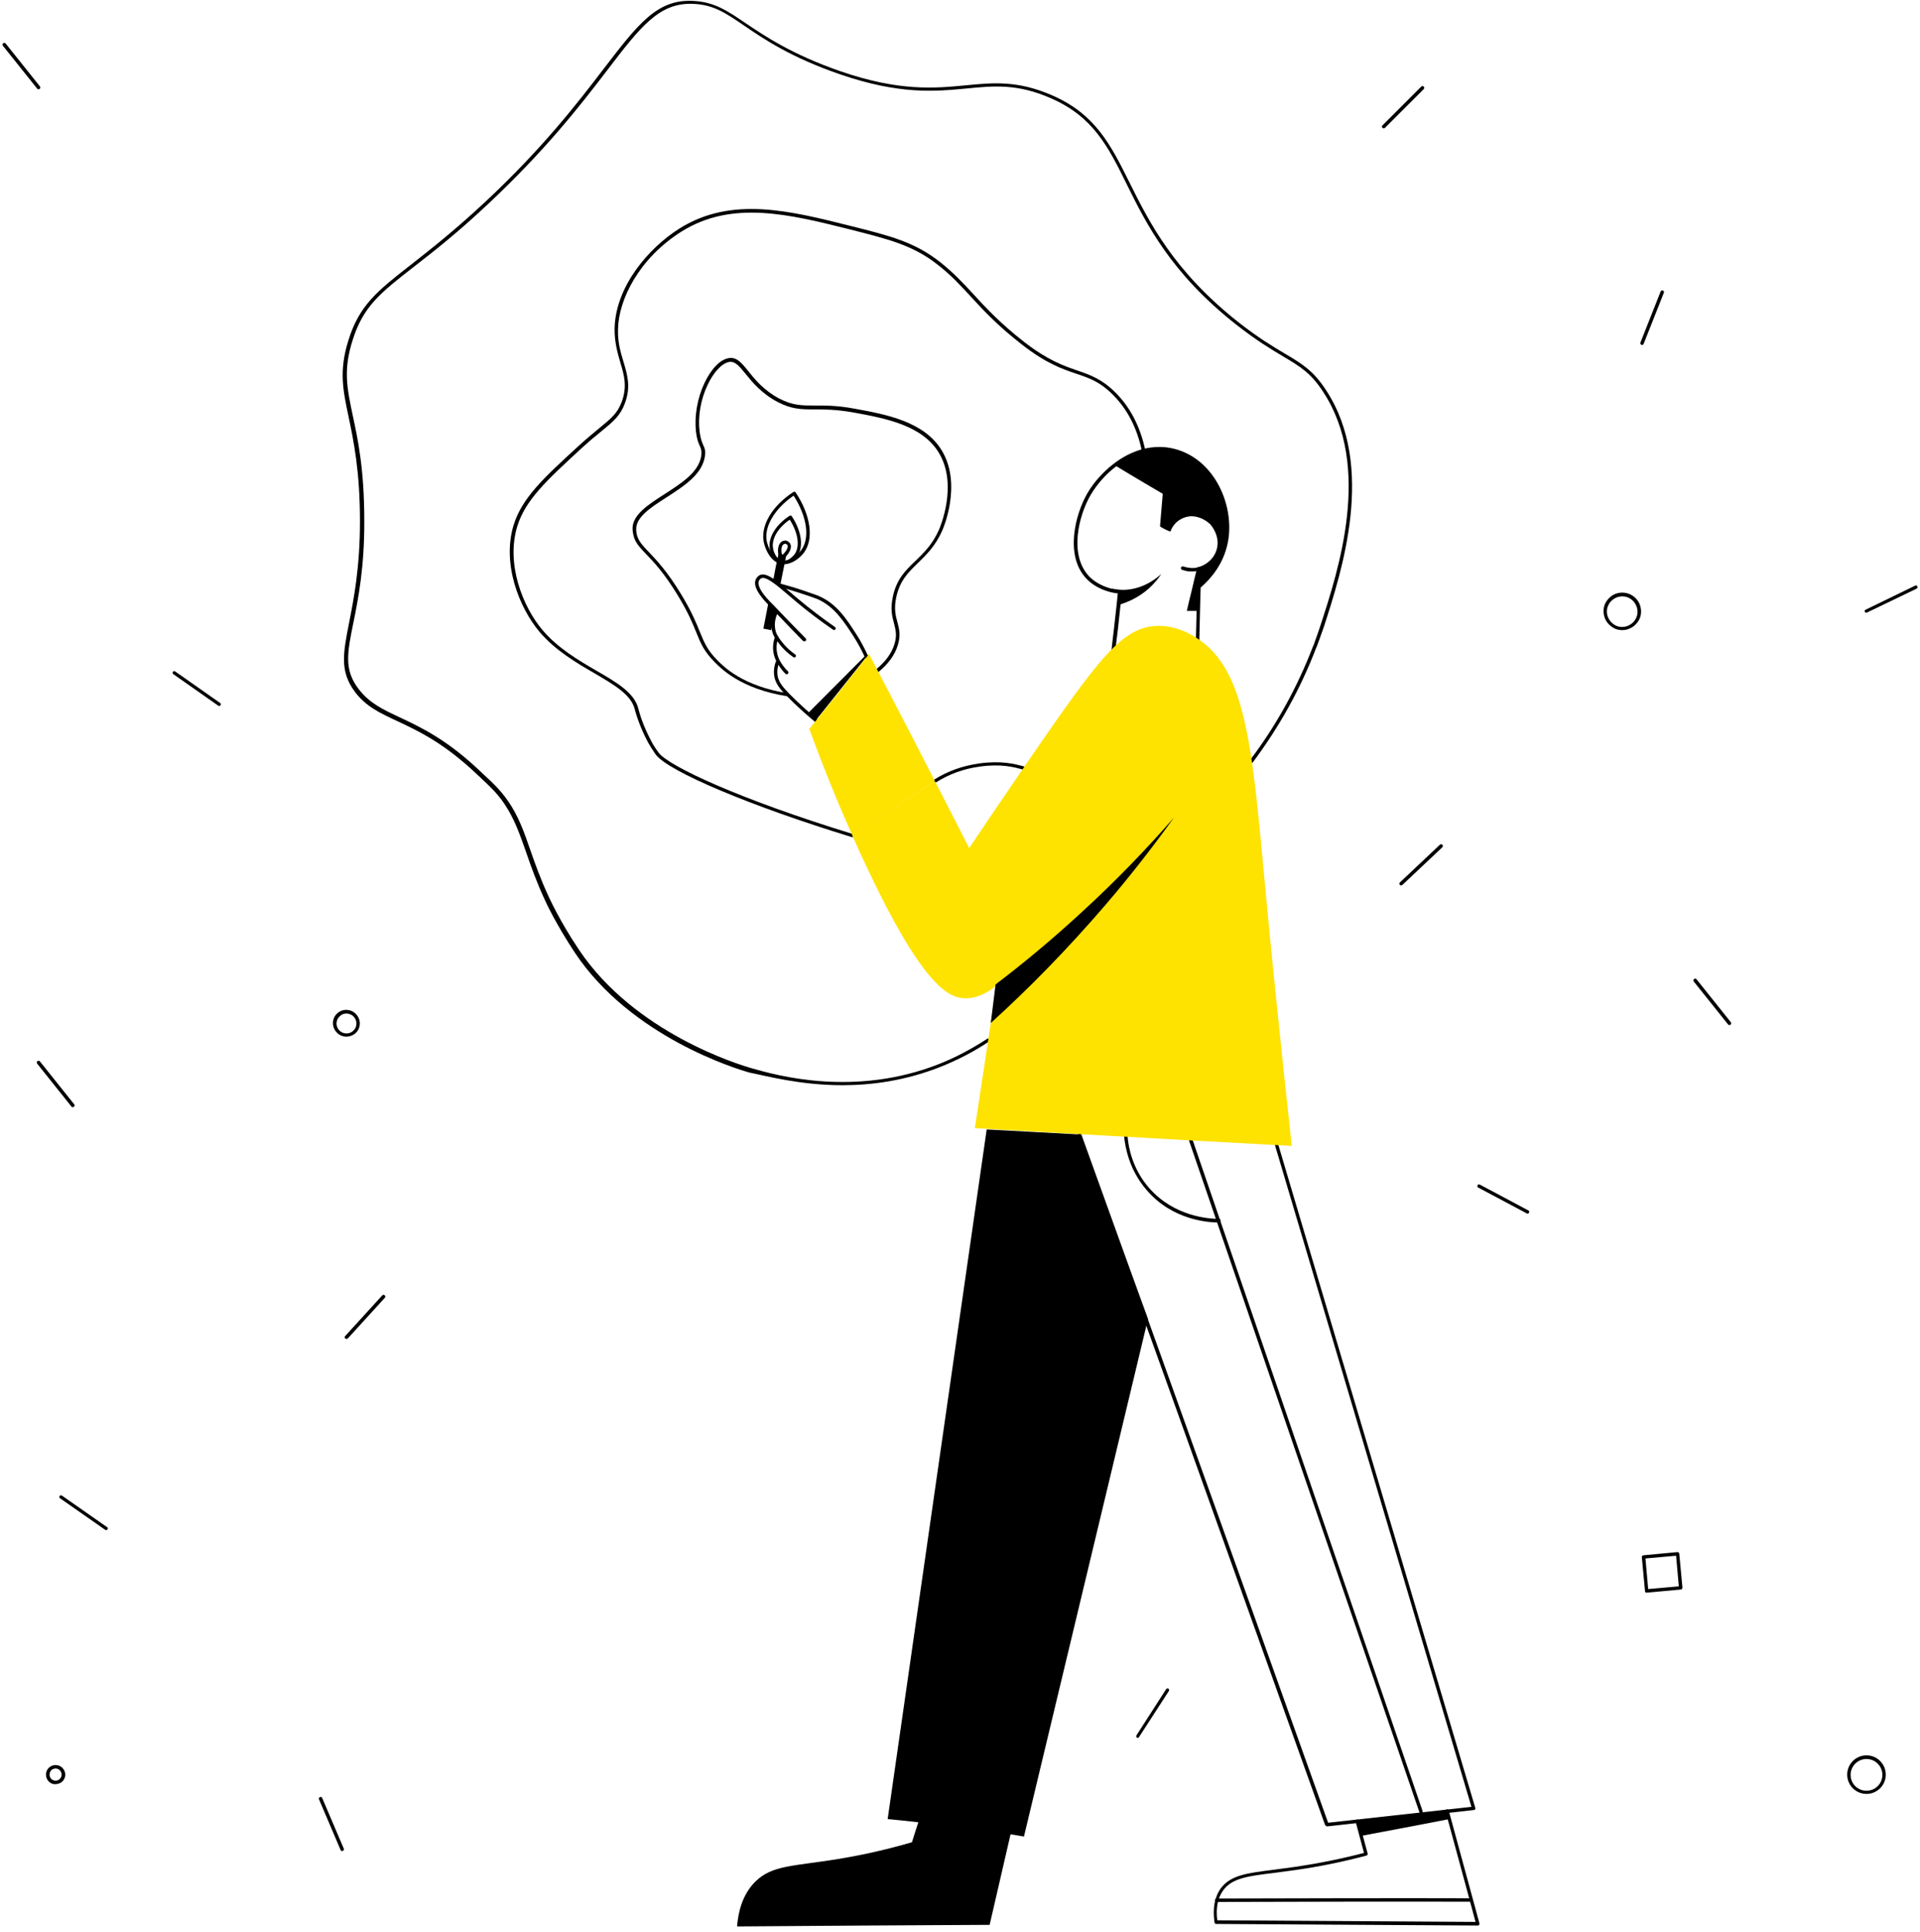 <?xml version="1.0" encoding="UTF-8"?>
<svg width="516px" height="519px" viewBox="0 0 516 519" version="1.1" xmlns="http://www.w3.org/2000/svg" xmlns:xlink="http://www.w3.org/1999/xlink">
    <title>9_protection1</title>
    <g id="Final" stroke="none" stroke-width="1" fill="none" fill-rule="evenodd">
        <g id="Freebies" transform="translate(-755, -142)" fill-rule="nonzero">
            <g id="Rectangle-Copy-18" transform="translate(135, 142)">
                <g id="9_protection1" transform="translate(878, 259.5) scale(-1, 1) translate(-878, -259.5) translate(620, 0)">
                    <g id="background_1_" transform="translate(0, 11.2)" fill="#000000">
                        <path d="M14.382,470.796 C11.515,470.796 9.198,468.48 9.198,465.615 C9.198,462.75 11.515,460.434 14.382,460.434 C17.248,460.434 19.566,462.75 19.566,465.615 C19.566,468.48 17.248,470.796 14.382,470.796 Z M14.382,461.41 C12.064,461.41 10.112,463.299 10.112,465.676 C10.112,468.053 12.003,469.943 14.382,469.943 C16.76,469.943 18.651,468.053 18.651,465.676 C18.651,463.299 16.699,461.41 14.382,461.41 Z" id="Shape"></path>
                        <path d="M80.005,158.11 C79.517,158.11 79.029,158.05 78.541,157.867 C77.261,157.501 76.224,156.587 75.553,155.429 C74.882,154.27 74.821,152.869 75.187,151.589 C75.98,148.968 78.785,147.444 81.469,148.236 C82.749,148.602 83.786,149.516 84.457,150.674 C85.128,151.832 85.189,153.234 84.823,154.514 L84.823,154.514 C84.457,155.794 83.542,156.83 82.384,157.501 C81.652,157.928 80.859,158.11 80.005,158.11 Z M80.005,149.029 C78.236,149.029 76.651,150.187 76.102,151.954 C75.797,152.99 75.858,154.088 76.407,155.063 C76.895,156.038 77.809,156.709 78.846,157.074 C79.883,157.379 80.981,157.318 81.957,156.77 C82.932,156.221 83.603,155.368 83.969,154.331 L83.969,154.331 C84.274,153.295 84.213,152.198 83.664,151.223 C83.176,150.248 82.262,149.577 81.225,149.211 C80.798,149.09 80.432,149.029 80.005,149.029 Z" id="Shape"></path>
                        <path d="M501.068,468.175 C500.58,468.175 500.031,467.992 499.604,467.749 C499.055,467.383 498.628,466.773 498.506,466.103 C498.384,465.432 498.506,464.762 498.933,464.152 C499.726,462.994 501.312,462.69 502.531,463.482 C503.69,464.274 503.995,465.859 503.202,467.078 L503.202,467.078 C502.836,467.627 502.227,468.053 501.556,468.175 C501.373,468.175 501.19,468.175 501.068,468.175 Z M501.068,463.97 C500.519,463.97 500.031,464.213 499.726,464.701 C499.482,465.067 499.36,465.493 499.482,465.92 C499.543,466.347 499.787,466.712 500.153,466.956 C500.519,467.2 500.946,467.322 501.373,467.2 C501.8,467.139 502.166,466.895 502.41,466.53 L502.41,466.53 C502.897,465.798 502.714,464.762 501.983,464.213 C501.678,464.091 501.373,463.97 501.068,463.97 Z" id="Shape"></path>
                        <path d="M422.881,267.337 C422.149,267.337 421.478,267.093 420.868,266.728 C419.222,265.63 418.795,263.375 419.953,261.73 C420.502,260.937 421.295,260.389 422.271,260.206 C423.186,260.023 424.162,260.206 424.954,260.754 C426.601,261.851 427.028,264.107 425.869,265.752 L425.869,265.752 C425.32,266.545 424.528,267.093 423.552,267.276 C423.308,267.337 423.064,267.337 422.881,267.337 Z M422.881,261.12 C422.698,261.12 422.576,261.12 422.393,261.181 C421.661,261.303 421.051,261.73 420.685,262.278 C419.831,263.497 420.136,265.143 421.356,265.996 C421.966,266.423 422.637,266.545 423.369,266.423 C424.101,266.301 424.711,265.874 425.076,265.326 L425.076,265.326 C425.93,264.107 425.625,262.461 424.406,261.608 C423.918,261.242 423.43,261.12 422.881,261.12 Z" id="Shape"></path>
                        <path d="M73.479,416.731 C73.479,416.731 73.418,416.731 73.479,416.731 L64.27,415.878 C64.148,415.878 64.026,415.817 63.965,415.695 C63.904,415.573 63.843,415.451 63.843,415.39 L64.697,406.248 C64.697,406.004 64.941,405.821 65.185,405.821 L74.333,406.674 C74.577,406.674 74.76,406.918 74.76,407.162 L73.906,416.305 C73.906,416.549 73.723,416.731 73.479,416.731 Z M64.819,415.025 L73.052,415.756 L73.784,407.528 L65.551,406.796 L64.819,415.025 Z" id="Shape"></path>
                        <path d="M496.433,286.293 C496.311,286.293 496.25,286.232 496.128,286.171 C495.945,285.989 495.884,285.745 496.067,285.501 L505.276,273.981 C505.459,273.798 505.703,273.737 505.947,273.92 C506.13,274.103 506.191,274.347 506.008,274.59 L496.799,286.11 C496.738,286.232 496.555,286.293 496.433,286.293 Z" id="Path"></path>
                        <path d="M505.642,12.8 C505.52,12.8 505.459,12.739 505.337,12.678 C505.154,12.495 505.093,12.251 505.276,12.008 L514.485,0.488 C514.668,0.305 514.912,0.244 515.156,0.427 C515.339,0.61 515.4,0.853 515.217,1.097 L506.008,12.617 C505.947,12.739 505.825,12.8 505.642,12.8 Z" id="Path"></path>
                        <path d="M487.467,399.909 C487.345,399.909 487.162,399.848 487.101,399.726 C486.979,399.543 486.979,399.238 487.223,399.116 L499.36,390.644 C499.543,390.522 499.848,390.522 499.97,390.766 C500.092,390.949 500.092,391.253 499.848,391.375 L487.711,399.848 C487.65,399.848 487.589,399.909 487.467,399.909 Z" id="Path"></path>
                        <path d="M457.095,178.469 C456.973,178.469 456.79,178.408 456.729,178.286 C456.607,178.103 456.607,177.798 456.851,177.676 L468.927,169.204 C469.11,169.082 469.415,169.082 469.537,169.326 C469.659,169.509 469.659,169.813 469.415,169.935 L457.339,178.408 C457.278,178.469 457.217,178.469 457.095,178.469 Z" id="Path"></path>
                        <path d="M51.219,264.229 C51.097,264.229 51.036,264.168 50.914,264.107 C50.731,263.924 50.67,263.68 50.853,263.436 L60.062,251.916 C60.245,251.733 60.489,251.672 60.733,251.855 C60.916,252.038 60.977,252.282 60.794,252.526 L51.584,264.046 C51.462,264.168 51.341,264.229 51.219,264.229 Z" id="Path"></path>
                        <path d="M14.382,153.417 C14.321,153.417 14.26,153.417 14.199,153.356 L0.903,146.956 C0.659,146.834 0.598,146.59 0.72,146.347 C0.842,146.103 1.086,146.042 1.33,146.164 L14.626,152.625 C14.87,152.747 14.931,152.99 14.809,153.234 C14.748,153.356 14.565,153.417 14.382,153.417 Z" id="Path"></path>
                        <path d="M74.699,81.493 C74.516,81.493 74.333,81.371 74.272,81.189 L68.844,67.474 C68.722,67.23 68.844,66.987 69.088,66.865 C69.332,66.743 69.576,66.865 69.698,67.109 L75.126,80.823 C75.248,81.067 75.126,81.31 74.882,81.432 C74.821,81.493 74.76,81.493 74.699,81.493 Z" id="Path"></path>
                        <path d="M144.104,23.284 C143.982,23.284 143.86,23.223 143.799,23.162 L133.37,12.739 C133.187,12.556 133.187,12.251 133.37,12.069 C133.553,11.886 133.858,11.886 134.041,12.069 L144.47,22.491 C144.653,22.674 144.653,22.979 144.47,23.162 C144.348,23.223 144.226,23.284 144.104,23.284 Z" id="Path"></path>
                        <path d="M139.408,226.682 C139.286,226.682 139.164,226.621 139.103,226.56 L128.369,216.442 C128.186,216.259 128.186,215.954 128.369,215.771 C128.552,215.589 128.857,215.589 129.04,215.771 L139.773,225.89 C139.956,226.072 139.956,226.377 139.773,226.56 C139.651,226.682 139.53,226.682 139.408,226.682 Z" id="Path"></path>
                        <path d="M210.276,455.741 C210.154,455.741 209.971,455.68 209.91,455.558 L201.859,443.124 C201.738,442.941 201.798,442.636 201.981,442.514 C202.164,442.392 202.469,442.453 202.591,442.636 L210.581,455.07 C210.703,455.253 210.642,455.558 210.459,455.68 C210.459,455.741 210.337,455.741 210.276,455.741 Z" id="Path"></path>
                        <path d="M105.498,314.88 C105.315,314.88 105.193,314.819 105.071,314.636 C104.949,314.392 105.01,314.149 105.254,314.027 L118.306,307.078 C118.55,306.956 118.794,307.017 118.915,307.261 C119.037,307.505 118.976,307.749 118.733,307.87 L105.681,314.819 C105.681,314.88 105.62,314.88 105.498,314.88 Z" id="Path"></path>
                        <path d="M422.881,348.526 C422.759,348.526 422.637,348.465 422.515,348.404 L412.574,337.493 C412.391,337.31 412.391,337.006 412.635,336.823 C412.818,336.64 413.123,336.64 413.306,336.884 L423.247,347.794 C423.43,347.977 423.43,348.282 423.186,348.465 C423.064,348.526 423.003,348.526 422.881,348.526 Z" id="Path"></path>
                        <path d="M424.04,486.156 C423.979,486.156 423.918,486.156 423.857,486.095 C423.613,485.973 423.491,485.73 423.613,485.486 L429.407,471.893 C429.529,471.65 429.773,471.528 430.016,471.65 C430.26,471.771 430.382,472.015 430.26,472.259 L424.467,485.851 C424.406,486.034 424.223,486.156 424.04,486.156 Z" id="Path"></path>
                    </g>
                    <g id="general" transform="translate(117.8, 0)">
                        <g id="lines" transform="translate(34.798, 0)" fill="#000000">
                            <path d="M151.644,187.188 C151.4,187.188 151.217,187.005 151.217,186.822 C151.156,186.578 151.339,186.335 151.583,186.274 C163.854,184.383 169.043,179.018 170.753,177.249 C173.378,174.567 174.11,172.676 175.331,169.75 C176.308,167.311 177.529,164.323 180.337,159.689 C184.061,153.531 186.93,150.543 189.006,148.348 C190.41,146.885 191.387,145.848 191.936,144.568 C192.12,144.202 192.425,143.226 192.425,142.312 C192.547,138.958 188.579,136.397 184.305,133.654 C179.482,130.544 174.538,127.373 173.927,122.373 C173.744,121.032 174.049,120.361 174.415,119.569 C174.721,118.837 175.148,117.922 175.392,115.91 C175.881,111.886 175.087,107.313 173.256,103.472 C171.607,99.935 169.348,97.557 167.395,97.252 C165.808,97.009 164.709,98.411 162.999,100.484 C161.229,102.679 158.726,105.728 154.453,107.984 C150.607,109.996 148.043,109.996 144.502,109.996 C141.877,109.996 138.641,109.996 133.879,110.85 C125.638,112.374 115.443,114.203 110.986,121.825 C105.919,130.422 110.803,141.702 110.986,142.19 C112.757,146.275 115.137,148.531 117.396,150.726 C120.021,153.226 122.463,155.604 123.44,160.299 C124.173,163.652 123.623,165.665 123.135,167.494 C122.707,169.201 122.28,170.725 123.013,173.042 C123.745,175.481 125.394,177.737 127.835,179.749 C128.019,179.932 128.08,180.176 127.897,180.42 C127.713,180.603 127.469,180.664 127.225,180.481 C124.661,178.347 122.891,175.969 122.097,173.286 C121.303,170.664 121.731,169.018 122.219,167.189 C122.707,165.421 123.196,163.53 122.524,160.421 C121.548,155.97 119.35,153.836 116.725,151.275 C114.527,149.141 111.963,146.702 110.131,142.434 C109.887,141.946 104.881,130.239 110.192,121.215 C114.893,113.227 125.333,111.337 133.696,109.813 C138.519,108.898 141.816,108.959 144.502,108.959 C147.92,108.959 150.362,108.959 154.025,107.069 C158.116,104.874 160.435,102.069 162.267,99.752 C164.037,97.557 165.441,95.85 167.517,96.216 C169.837,96.582 172.279,99.082 174.11,102.984 C176.003,107.008 176.796,111.764 176.369,115.91 C176.125,118.044 175.697,119.02 175.331,119.813 C175.026,120.544 174.782,121.032 174.904,122.191 C175.392,126.764 180.215,129.812 184.855,132.8 C189.311,135.666 193.585,138.409 193.402,142.251 C193.341,143.287 193.035,144.385 192.852,144.812 C192.242,146.275 191.204,147.373 189.739,148.897 C187.663,151.031 184.855,154.019 181.192,160.055 C178.445,164.567 177.224,167.555 176.247,169.994 C175.087,172.859 174.232,174.933 171.485,177.737 C169.715,179.566 164.342,185.115 151.828,187.066 C151.705,187.188 151.705,187.188 151.644,187.188 Z" id="Path"></path>
                            <path d="M134.368,224.931 C134.185,224.931 134.001,224.809 133.94,224.626 C133.879,224.382 134.001,224.138 134.246,224.077 C164.465,214.809 183.634,205.907 186.381,202.249 C187.236,201.09 187.846,200.175 188.335,199.2 C189.861,196.334 191.143,193.225 191.875,190.298 C192.974,186.091 197.675,183.347 203.169,180.176 C207.992,177.371 213.486,174.14 217.577,169.323 C223.01,162.921 227.406,151.458 224.414,141.519 C222.277,134.385 216.417,129.02 207.565,120.849 C205.245,118.715 203.352,117.13 201.826,115.91 C198.469,113.167 196.637,111.642 195.416,108.228 C193.829,103.899 194.806,100.667 195.843,97.192 C196.637,94.57 197.431,91.887 197.309,88.35 C197.126,80.546 191.753,69.449 180.215,62.193 C166.662,53.718 151.278,57.559 134.978,61.644 C124.417,64.327 118.007,65.912 111.352,71.156 C107.751,73.961 105.187,76.765 102.439,79.753 C99.082,83.412 95.236,87.558 88.703,92.619 C82.293,97.618 77.959,99.143 74.113,100.423 C70.511,101.643 67.703,102.618 64.284,106.094 C60.438,109.935 57.874,114.874 56.531,121.093 C56.47,121.337 56.226,121.52 55.981,121.459 C55.737,121.398 55.554,121.154 55.615,120.91 C57.019,114.508 59.644,109.447 63.613,105.484 C67.214,101.886 70.267,100.789 73.808,99.569 C77.593,98.289 81.866,96.765 88.154,91.887 C94.625,86.826 98.41,82.741 101.768,79.082 C104.515,76.095 107.14,73.29 110.742,70.424 C117.579,65.059 123.989,63.412 134.734,60.729 C151.217,56.583 166.784,52.681 180.703,61.339 C189.25,66.705 197.98,77.07 198.224,88.228 C198.285,91.887 197.431,94.814 196.698,97.374 C195.66,100.789 194.806,103.777 196.271,107.862 C197.431,111.032 199.079,112.374 202.437,115.118 C203.963,116.398 205.855,117.922 208.236,120.117 C217.21,128.349 223.132,133.776 225.391,141.153 C228.504,151.458 223.926,163.226 218.37,169.811 C214.158,174.75 208.664,177.981 203.719,180.847 C198.408,183.957 193.89,186.578 192.852,190.42 C192.058,193.468 190.776,196.578 189.189,199.566 C188.64,200.541 188.029,201.517 187.175,202.736 C183.817,207.248 161.717,216.577 134.612,224.87 C134.49,224.931 134.429,224.931 134.368,224.931 Z" id="Path"></path>
                            <path d="M136.993,291.575 C129.056,291.575 120.021,290.355 110.62,286.636 C106.041,284.806 101.646,282.55 97.555,279.807 C97.372,279.685 97.311,279.38 97.433,279.197 C97.555,279.014 97.861,278.953 98.044,279.075 C102.134,281.758 106.469,284.075 110.925,285.843 C133.696,294.867 154.636,288.953 161.473,287.002 C164.648,286.087 192.791,277.612 207.809,255.173 C213.059,247.369 215.745,241.272 215.806,241.211 C218.065,236.394 219.53,232.247 220.812,228.589 C222.522,223.65 223.987,219.382 226.856,215.236 C228.993,212.126 231.496,209.87 233.144,208.346 C233.51,207.98 233.816,207.736 234.121,207.431 C243.217,198.712 250.299,195.42 255.976,192.737 C260.555,190.603 264.157,188.895 267.026,185.115 C270.994,179.932 270.078,175.42 268.43,167.311 C267.148,161.031 265.439,152.433 265.5,139.873 C265.5,126.154 267.209,118.044 268.613,111.581 C270.139,104.264 271.177,99.448 268.674,91.521 C265.805,82.314 261.226,78.717 252.13,71.644 C246.941,67.619 240.531,62.62 232.228,54.815 C216.661,40.242 207.137,27.926 200.239,18.902 C191.204,7.073 186.198,0.61 177.041,1.037 C171.546,1.28 168.311,3.536 163.305,6.951 C158.116,10.487 150.973,15.365 137.725,19.938 C121.609,25.487 112.085,24.572 103.66,23.78 C96.273,23.048 89.924,22.438 80.828,26.462 C69.595,31.401 65.566,39.389 60.56,49.571 C55.31,60.181 48.717,73.412 31.196,87.192 C25.762,91.46 21.794,93.838 18.62,95.728 C13.919,98.533 11.111,100.179 7.753,105.362 C-5.372,125.422 3.663,153.165 8.547,168.103 C9.401,170.725 10.195,172.737 10.439,173.53 L10.5,173.591 C14.713,184.566 20.39,194.932 27.472,204.261 C27.594,204.444 27.594,204.748 27.411,204.931 C27.228,205.053 26.922,205.053 26.739,204.87 C19.658,195.42 13.858,185.054 9.646,173.957 L9.585,173.896 C9.279,173.103 8.547,171.091 7.631,168.469 C2.747,153.409 -6.349,125.361 6.96,104.935 C10.439,99.569 13.492,97.74 18.131,94.996 C21.306,93.106 25.213,90.789 30.646,86.521 C47.984,72.802 54.516,59.754 59.766,49.205 C64.895,38.901 68.985,30.731 80.523,25.67 C89.863,21.585 96.334,22.194 103.843,22.926 C112.146,23.719 121.609,24.633 137.542,19.146 C150.668,14.573 157.749,9.756 162.938,6.28 C167.883,2.927 171.424,0.488 177.163,0.244 C186.808,-0.244 191.875,6.402 201.155,18.475 C208.053,27.499 217.516,39.816 233.083,54.327 C241.386,62.071 247.796,67.071 252.924,71.095 C261.898,78.107 266.843,81.948 269.773,91.46 C272.337,99.63 271.238,104.813 269.712,112.008 C268.369,118.471 266.66,126.52 266.66,140.117 C266.66,152.616 268.369,161.153 269.59,167.372 C271.177,175.481 272.154,180.359 268.003,185.908 C265.011,189.871 261.287,191.578 256.587,193.773 C250.97,196.395 243.95,199.688 234.976,208.285 C234.67,208.529 234.365,208.834 233.999,209.2 C232.412,210.663 229.909,212.919 227.894,215.907 C225.147,219.992 223.682,224.199 221.972,229.077 C220.69,232.796 219.225,236.942 216.966,241.82 C216.966,241.881 214.158,248.04 208.908,255.966 C193.768,278.709 165.258,287.245 162.084,288.16 C157.688,289.014 148.531,291.575 136.993,291.575 Z" id="Path"></path>
                            <path d="M112.146,210.297 C112.085,210.297 111.963,210.297 111.902,210.236 C108.3,207.98 104.515,206.578 100.058,205.968 C94.381,205.175 90.962,206.09 88.52,206.761 C88.276,206.822 88.032,206.7 87.971,206.456 C87.91,206.212 88.032,205.968 88.276,205.907 C90.84,205.236 94.32,204.322 100.181,205.114 C104.82,205.785 108.727,207.187 112.39,209.504 C112.573,209.626 112.695,209.931 112.512,210.114 C112.451,210.236 112.329,210.297 112.146,210.297 Z" id="Path"></path>
                        </g>
                        <g id="hand" transform="translate(164.831, 154.263)" fill="#000000">
                            <path d="M19.902,22.377 C19.78,22.377 19.597,22.316 19.536,22.194 C19.413,22.011 19.413,21.707 19.658,21.585 C21.123,20.548 22.405,19.329 23.443,17.926 C24.236,16.89 24.725,16.158 24.969,15.06 C25.396,13.292 24.908,11.585 24.419,10.487 C24.297,10.244 24.419,10 24.664,9.878 C24.908,9.756 25.152,9.878 25.274,10.122 C25.824,11.341 26.373,13.231 25.885,15.243 C25.579,16.585 24.908,17.438 24.175,18.414 C23.076,19.938 21.733,21.219 20.146,22.316 C20.085,22.377 20.024,22.377 19.902,22.377 Z" id="Path"></path>
                            <path d="M21.916,26.889 C21.794,26.889 21.672,26.828 21.611,26.767 C21.428,26.584 21.428,26.28 21.611,26.097 C22.1,25.67 22.527,25.121 22.893,24.633 C23.443,23.902 24.236,22.743 24.541,21.097 C24.847,19.45 24.541,18.048 24.175,17.134 C24.114,16.89 24.236,16.646 24.48,16.524 C24.725,16.463 24.969,16.585 25.091,16.829 C25.457,17.865 25.824,19.45 25.457,21.28 C25.091,23.109 24.236,24.328 23.626,25.182 C23.198,25.792 22.771,26.28 22.222,26.828 C22.161,26.828 22.038,26.889 21.916,26.889 Z" id="Path"></path>
                            <path d="M14.163,39.755 C14.041,39.755 13.919,39.694 13.797,39.572 C13.614,39.389 13.675,39.084 13.858,38.901 C16.483,36.706 18.986,34.45 21.306,32.072 C22.954,30.365 24.175,29.023 24.419,27.072 C24.541,26.036 24.419,24.938 23.992,23.841 C23.931,23.597 23.992,23.353 24.236,23.231 C24.48,23.17 24.725,23.231 24.847,23.475 C25.335,24.694 25.457,25.914 25.335,27.133 C25.03,29.389 23.748,30.853 21.977,32.682 C19.658,35.06 17.094,37.377 14.468,39.572 C14.346,39.755 14.224,39.755 14.163,39.755 Z" id="Path"></path>
                            <path d="M17.155,18.048 C17.033,18.048 16.91,17.987 16.849,17.926 C16.666,17.743 16.666,17.438 16.849,17.255 C19.474,14.573 22.1,11.89 24.664,9.207 C25.213,8.597 25.824,7.988 26.373,7.439 L26.495,7.317 C26.495,7.317 26.556,7.256 26.556,7.256 C28.937,4.756 29.853,2.927 29.425,1.829 C29.303,1.463 28.998,1.28 28.876,1.158 C28.326,0.793 27.35,1.098 25.946,2.073 C25.396,2.439 24.786,2.866 24.053,3.475 C23.198,4.146 22.344,4.939 21.367,5.731 C20.695,6.28 20.024,6.89 19.291,7.5 C16.239,10.061 12.942,12.561 9.463,14.938 C9.279,15.06 8.974,15.06 8.852,14.817 C8.73,14.634 8.73,14.329 8.974,14.207 C12.393,11.829 15.689,9.329 18.742,6.768 C19.474,6.158 20.146,5.61 20.818,5 C21.794,4.207 22.71,3.415 23.504,2.744 C24.236,2.134 24.908,1.646 25.457,1.28 C26.678,0.488 28.204,-0.366 29.364,0.366 C29.609,0.549 30.036,0.854 30.28,1.463 C31.074,3.415 28.937,6.036 27.289,7.805 C27.289,7.805 27.228,7.866 27.228,7.866 L27.106,7.988 C26.556,8.597 26.007,9.207 25.396,9.817 C22.832,12.5 20.207,15.243 17.582,17.926 C17.399,18.048 17.277,18.048 17.155,18.048 Z" id="Path"></path>
                            <path d="M0.488,22.682 C0.427,22.682 0.366,22.682 0.305,22.621 C0.061,22.499 1.38777878e-17,22.255 0.061,22.011 C0.977,20.06 1.954,18.109 3.113,16.341 C5.739,12.256 8.425,7.988 13.248,5.914 C14.041,5.549 15.262,5.183 17.704,4.329 C19.658,3.658 21.611,3.11 23.565,2.561 C23.809,2.5 24.053,2.622 24.114,2.866 C24.175,3.11 24.053,3.354 23.809,3.415 C21.916,3.963 19.963,4.573 18.07,5.183 C15.628,5.975 14.407,6.402 13.675,6.707 C9.096,8.719 6.471,12.865 3.907,16.829 C2.808,18.597 1.77,20.426 0.916,22.377 C0.794,22.56 0.61,22.682 0.488,22.682 Z" id="Path"></path>
                            <path d="M0.672,21.767 C5.861,27.011 11.111,32.194 16.3,37.438 C15.567,38.047 14.896,38.718 14.163,39.328 C9.585,33.596 5.067,27.926 0.488,22.194 C0.549,22.072 0.61,21.95 0.672,21.767 Z" id="Path"></path>
                        </g>
                        <g id="match" transform="translate(185.587, 145.117)" fill="#000000">
                            <path d="M4.823,10.853 C4.212,11.219 3.602,11.707 2.93,12.256 L2.93,12.134 L1.282,3.963 C1.587,3.963 1.954,3.902 2.32,3.841 C2.686,3.78 3.052,3.658 3.358,3.536 C3.907,5.975 4.395,8.414 4.823,10.853 Z" id="Path"></path>
                            <path d="M7.448,23.78 L5.372,24.206 L4.273,18.719 C4.884,18.109 5.494,17.438 6.105,16.829 L7.448,23.78 Z" id="Path"></path>
                            <path d="M1.77,4.573 C1.648,4.573 1.526,4.512 1.465,4.451 C0.244,3.232 -0.244,1.829 0.244,0.976 C0.305,0.854 0.733,0.244 1.404,0.122 C1.954,0.061 2.381,0.305 2.564,0.427 C3.358,0.976 3.724,2.317 3.419,3.902 C3.358,4.146 3.113,4.329 2.869,4.268 C2.625,4.207 2.442,3.963 2.503,3.719 C2.747,2.5 2.564,1.524 2.076,1.158 C2.015,1.098 1.77,0.976 1.526,0.976 C1.221,1.037 1.038,1.341 0.977,1.341 C0.733,1.768 1.099,2.744 2.076,3.719 C2.259,3.902 2.259,4.207 2.076,4.39 C2.015,4.512 1.893,4.573 1.77,4.573 Z" id="Path"></path>
                        </g>
                        <g id="legs" transform="translate(1.221, 303.037)" fill="#000000">
                            <path d="M40.292,187.676 C40.292,187.676 40.292,187.676 40.292,187.676 L0.855,183.286 C0.733,183.286 0.61,183.225 0.549,183.103 C0.488,182.981 0.427,182.859 0.488,182.737 L53.662,3.78 C53.723,3.536 53.967,3.415 54.211,3.475 C54.455,3.536 54.577,3.78 54.516,4.024 L1.526,182.432 L40.048,186.7 C52.624,151.519 65.383,115.788 78.02,80.607 C87.421,54.388 96.945,27.804 106.407,1.646 C106.469,1.402 106.774,1.28 107.018,1.341 C107.262,1.402 107.384,1.707 107.323,1.951 C97.922,28.109 88.337,54.693 78.936,80.912 C66.299,116.215 53.478,152.068 40.841,187.371 C40.658,187.554 40.475,187.676 40.292,187.676 Z" id="Path"></path>
                            <path d="M15.079,184.2 C15.018,184.2 14.957,184.2 14.957,184.2 C14.713,184.139 14.591,183.835 14.652,183.591 L76.494,3.171 C76.555,2.927 76.86,2.805 77.104,2.866 C77.348,2.927 77.471,3.232 77.409,3.475 L15.506,183.896 C15.445,184.079 15.262,184.2 15.079,184.2 Z" id="Path"></path>
                            <path d="M198.896,214.565 C198.591,210.968 197.614,206.151 194.012,202.553 C189.494,198.041 183.695,198.407 171.79,196.456 C166.907,195.663 160.069,194.322 151.889,191.944 C151.339,190.176 150.79,188.408 150.179,186.578 C153.903,186.152 156.956,185.847 158.421,185.725 C149.569,123.959 140.656,62.193 131.804,0.427 C123.44,0.854 115.137,1.341 106.774,1.768 L88.459,51.34 C99.57,97.679 110.681,144.08 121.792,190.42 C122.646,190.237 123.928,190.054 125.394,189.81 C127.286,197.919 129.118,206.029 131.01,214.138 C153.659,214.26 176.308,214.382 198.896,214.565 Z" id="Path"></path>
                            <path d="M69.412,25.426 C69.168,25.426 68.924,25.243 68.924,24.938 C68.924,24.633 69.107,24.45 69.412,24.45 C72.098,24.45 81.378,23.841 88.093,16.219 C92.611,11.097 93.709,5.305 93.954,2.256 C93.954,2.012 94.198,1.829 94.442,1.829 C94.686,1.829 94.869,2.073 94.869,2.317 C94.564,5.427 93.404,11.463 88.764,16.768 C81.866,24.816 72.22,25.426 69.412,25.426 Z" id="Path"></path>
                        </g>
                        <g id="flame" transform="translate(180.093, 131.702)" fill="#000000">
                            <path d="M7.387,19.877 C5.067,19.877 2.991,18.048 2.076,16.829 C-0.672,13.17 0.183,6.768 4.273,0.61 C4.395,0.427 4.701,0.366 4.884,0.488 C10.683,4.268 13.797,9.634 12.82,14.085 C12.393,15.975 10.989,19.268 8.18,19.816 L8.18,19.816 C7.936,19.877 7.692,19.877 7.387,19.877 Z M4.823,1.463 C1.16,7.195 0.366,12.987 2.869,16.219 C3.785,17.377 5.861,19.329 8.058,18.841 L8.058,18.841 C10.439,18.353 11.66,15.365 12.027,13.78 C12.82,9.878 10.012,5.061 4.823,1.463 Z" id="Shape"></path>
                            <path d="M7.509,19.877 C5.922,19.877 4.518,18.597 3.907,17.804 C2.076,15.365 2.625,11.097 5.311,7.012 C5.433,6.829 5.739,6.768 5.922,6.89 C9.768,9.39 11.843,12.987 11.172,15.975 C10.928,17.255 9.951,19.45 7.997,19.877 L7.997,19.877 C7.875,19.877 7.692,19.877 7.509,19.877 Z M5.861,7.927 C3.541,11.585 3.052,15.243 4.64,17.316 C5.189,17.987 6.532,19.268 7.875,18.963 C7.875,18.963 7.875,18.963 7.875,18.963 C9.34,18.658 10.134,16.768 10.317,15.792 C10.867,13.231 9.157,10.183 5.861,7.927 Z" id="Shape"></path>
                        </g>
                        <g id="head" transform="translate(67.764, 119.508)" fill="#000000">
                            <path d="M17.948,13.17 C18.192,16.097 18.437,18.963 18.681,21.889 C18.559,22.133 16.178,23.353 15.873,23.292 C15.689,22.743 15.262,21.767 14.285,20.853 C13.98,20.548 12.637,19.39 10.561,19.207 C10.561,19.207 8.486,19.024 6.471,20.365 C6.349,20.426 6.288,20.487 6.166,20.548 C5.678,20.914 5.372,21.219 5.25,21.28 C5.006,21.524 2.259,24.633 3.541,28.414 C4.273,30.609 6.044,32.011 7.631,32.621 C8.058,32.804 8.425,32.865 8.669,32.926 C9.096,34.633 9.707,37.072 10.073,38.779 C10.561,40.73 11.05,42.681 11.477,44.632 L8.058,44.632 C7.997,42.437 7.936,40.242 7.875,38.047 C5.922,36.401 1.831,32.438 0.61,26.219 C-1.343,16.585 3.968,4.146 14.591,1.463 C20.695,-0.061 26.373,2.134 30.768,5.549 C26.068,8.414 17.948,13.17 17.948,13.17 Z" id="hair"></path>
                            <path d="M10.073,34.023 C9.463,34.023 8.791,33.962 8.18,33.84 C7.936,33.779 7.753,33.535 7.814,33.291 C7.875,33.048 8.119,32.865 8.364,32.926 C9.157,33.109 10.012,33.169 10.806,33.048 C11.355,32.987 11.904,32.865 12.454,32.682 C12.698,32.621 12.942,32.743 13.064,32.987 C13.125,33.23 13.003,33.474 12.759,33.596 C12.149,33.779 11.538,33.962 10.928,34.023 C10.622,33.962 10.378,34.023 10.073,34.023 Z" id="Path"></path>
                            <g id="face">
                                <path d="M31.074,55.425 C30.829,55.425 30.646,55.242 30.646,55.059 C30.646,54.876 30.585,54.632 30.585,54.388 L30.585,54.327 C30.28,52.01 29.67,46.888 29.303,43.108 C29.12,41.645 28.998,40.364 28.937,39.572 C28.937,39.328 29.12,39.084 29.364,39.084 C30.097,39.023 30.829,38.901 31.501,38.718 C34.004,38.108 36.141,36.95 37.667,35.426 C43.283,29.572 40.475,18.902 37.362,13.536 C35.713,10.731 33.394,8.048 30.707,5.975 C28.265,4.024 25.701,2.744 23.015,2.012 C20.329,1.28 17.582,1.28 14.957,1.951 C4.518,4.634 -0.549,16.829 1.343,26.158 C2.442,31.645 5.861,35.486 8.486,37.742 C8.608,37.803 8.669,37.925 8.669,38.108 C8.73,39.45 8.791,43.352 8.852,44.693 C8.913,46.462 8.974,49.998 9.035,52.254 L9.035,53.047 C9.035,53.291 8.852,53.535 8.608,53.535 C8.364,53.535 8.119,53.352 8.119,53.108 L8.119,52.315 C8.058,50.12 7.997,46.584 7.936,44.754 C7.936,43.474 7.814,39.877 7.753,38.352 C5.006,35.974 1.648,32.072 0.488,26.401 C-1.526,16.646 3.846,3.902 14.774,1.098 C17.582,0.366 20.451,0.427 23.321,1.158 C26.068,1.89 28.754,3.232 31.318,5.244 C34.065,7.378 36.507,10.122 38.216,13.048 C41.452,18.658 44.382,29.816 38.399,36.035 C36.751,37.742 34.492,38.962 31.806,39.633 C31.196,39.755 30.646,39.877 30.036,39.938 C30.097,40.73 30.219,41.828 30.341,42.986 C30.768,46.767 31.318,51.888 31.623,54.205 L31.623,54.327 C31.684,54.571 31.684,54.815 31.684,54.937 C31.745,55.181 31.562,55.425 31.318,55.486 C31.135,55.425 31.074,55.425 31.074,55.425 Z" id="Path"></path>
                                <path d="M31.501,39.084 C30.829,39.206 30.097,39.389 29.303,39.45 C29.364,40.181 29.486,41.462 29.67,42.986 C27.472,42.315 24.48,41.096 21.672,38.596 C20.207,37.255 19.108,35.913 18.315,34.694 C19.658,35.913 23.137,38.718 28.021,38.962 C29.364,39.023 30.524,38.84 31.562,38.657 C31.562,38.779 31.562,38.962 31.501,39.084 Z" id="Path"></path>
                            </g>
                        </g>
                        <g id="shoe" transform="translate(0, 485.958)" fill="#000000">
                            <path d="M1.038,31.401 C0.916,31.401 0.733,31.34 0.672,31.218 C0.61,31.096 0.549,30.974 0.61,30.792 L3.113,21.585 C5.006,14.573 6.96,7.561 8.852,0.488 C8.913,0.244 9.157,0.122 9.401,0.183 C9.646,0.244 9.768,0.488 9.707,0.732 C7.814,7.744 5.861,14.756 3.968,21.828 L1.648,30.426 L71.06,29.999 C71.488,26.645 70.938,23.963 69.473,21.95 C67.092,18.658 62.819,18.109 55.737,17.255 C53.967,17.012 52.013,16.768 49.877,16.463 C43.467,15.548 37.301,14.268 31.013,12.621 C30.891,12.561 30.768,12.5 30.707,12.439 C30.646,12.317 30.646,12.195 30.646,12.073 L33.027,3.232 C33.088,2.988 33.332,2.866 33.577,2.927 C33.821,2.988 33.943,3.232 33.882,3.475 L31.623,11.89 C37.728,13.475 43.772,14.695 49.938,15.609 C52.074,15.914 54.089,16.158 55.798,16.402 C63.124,17.316 67.52,17.865 70.145,21.463 C71.793,23.78 72.342,26.828 71.793,30.609 C71.732,30.853 71.549,30.974 71.366,30.974 L1.038,31.401 C1.038,31.401 1.038,31.401 1.038,31.401 Z" id="Path"></path>
                            <path d="M71.244,25.06 C71.244,25.06 71.244,25.06 71.244,25.06 C52.685,24.999 19.169,24.938 2.808,24.999 L2.808,24.084 L2.808,24.084 C19.169,24.023 52.685,24.084 71.244,24.145 C71.488,24.145 71.671,24.328 71.671,24.633 C71.671,24.938 71.488,25.06 71.244,25.06 Z" id="Path"></path>
                            <path d="M8.73,2.805 C16.605,4.329 24.541,5.853 32.417,7.317 C32.783,6.036 33.149,4.695 33.577,3.415 C25.457,2.561 17.399,1.707 9.279,0.915 C9.096,1.524 8.913,2.134 8.73,2.805 Z" id="Path"></path>
                        </g>
                        <g id="tshirt" transform="translate(50.67, 167.677)">
                            <path d="M118.495,56.766 C117.824,58.291 117.152,59.754 116.542,61.095 C99.936,97.374 92.611,100.484 88.154,100.545 C84.613,100.606 81.683,98.716 79.729,97.131 C81.683,109.874 83.575,122.678 85.529,135.422 C84.552,135.483 83.514,135.544 82.538,135.605 L79.546,135.788 C71.671,136.214 63.857,136.702 55.981,137.129 C46.275,137.678 36.507,138.227 26.8,138.775 C19.291,139.202 11.843,139.568 4.334,139.995 C2.991,140.056 1.648,140.117 0.366,140.239 C3.236,113.959 5.311,93.472 6.471,81.582 C10.745,38.108 11.233,13.414 25.518,4.024 C25.762,3.841 26.007,3.719 26.251,3.536 C28.021,2.439 31.745,0.366 36.568,0.488 C38.277,0.549 39.865,0.854 41.452,1.524 C43.65,2.439 45.725,3.902 48.045,6.097 C53.051,10.914 58.912,19.024 67.642,31.645 C69.29,34.084 70.938,36.401 72.465,38.657 C78.142,46.949 83.087,54.266 87.055,60.181 C90.108,54.205 93.16,48.23 96.273,42.194" id="Path" fill="#FEE200"></path>
                            <path d="M96.273,42.194 C98.227,38.413 100.119,34.694 102.073,30.913 C106.041,23.231 110.009,15.609 113.977,8.048 C116.969,11.829 119.96,15.609 123.013,19.45 C125.394,22.377 127.713,25.304 130.033,28.17 C125.882,39.511 121.853,49.205 118.434,56.827" id="Path" fill="#FEE200"></path>
                            <path d="M32.05,52.01 C37.423,59.51 43.467,67.315 50.304,75.302 C60.865,87.619 71.366,98.228 81.256,107.191 C80.828,103.716 80.401,100.24 79.973,96.826 C72.587,91.216 64.772,84.753 56.775,77.375 C47.252,68.656 39.071,60.059 32.05,52.01 Z" id="Path" fill="#000000"></path>
                        </g>
                    </g>
                </g>
            </g>
        </g>
    </g>
</svg>